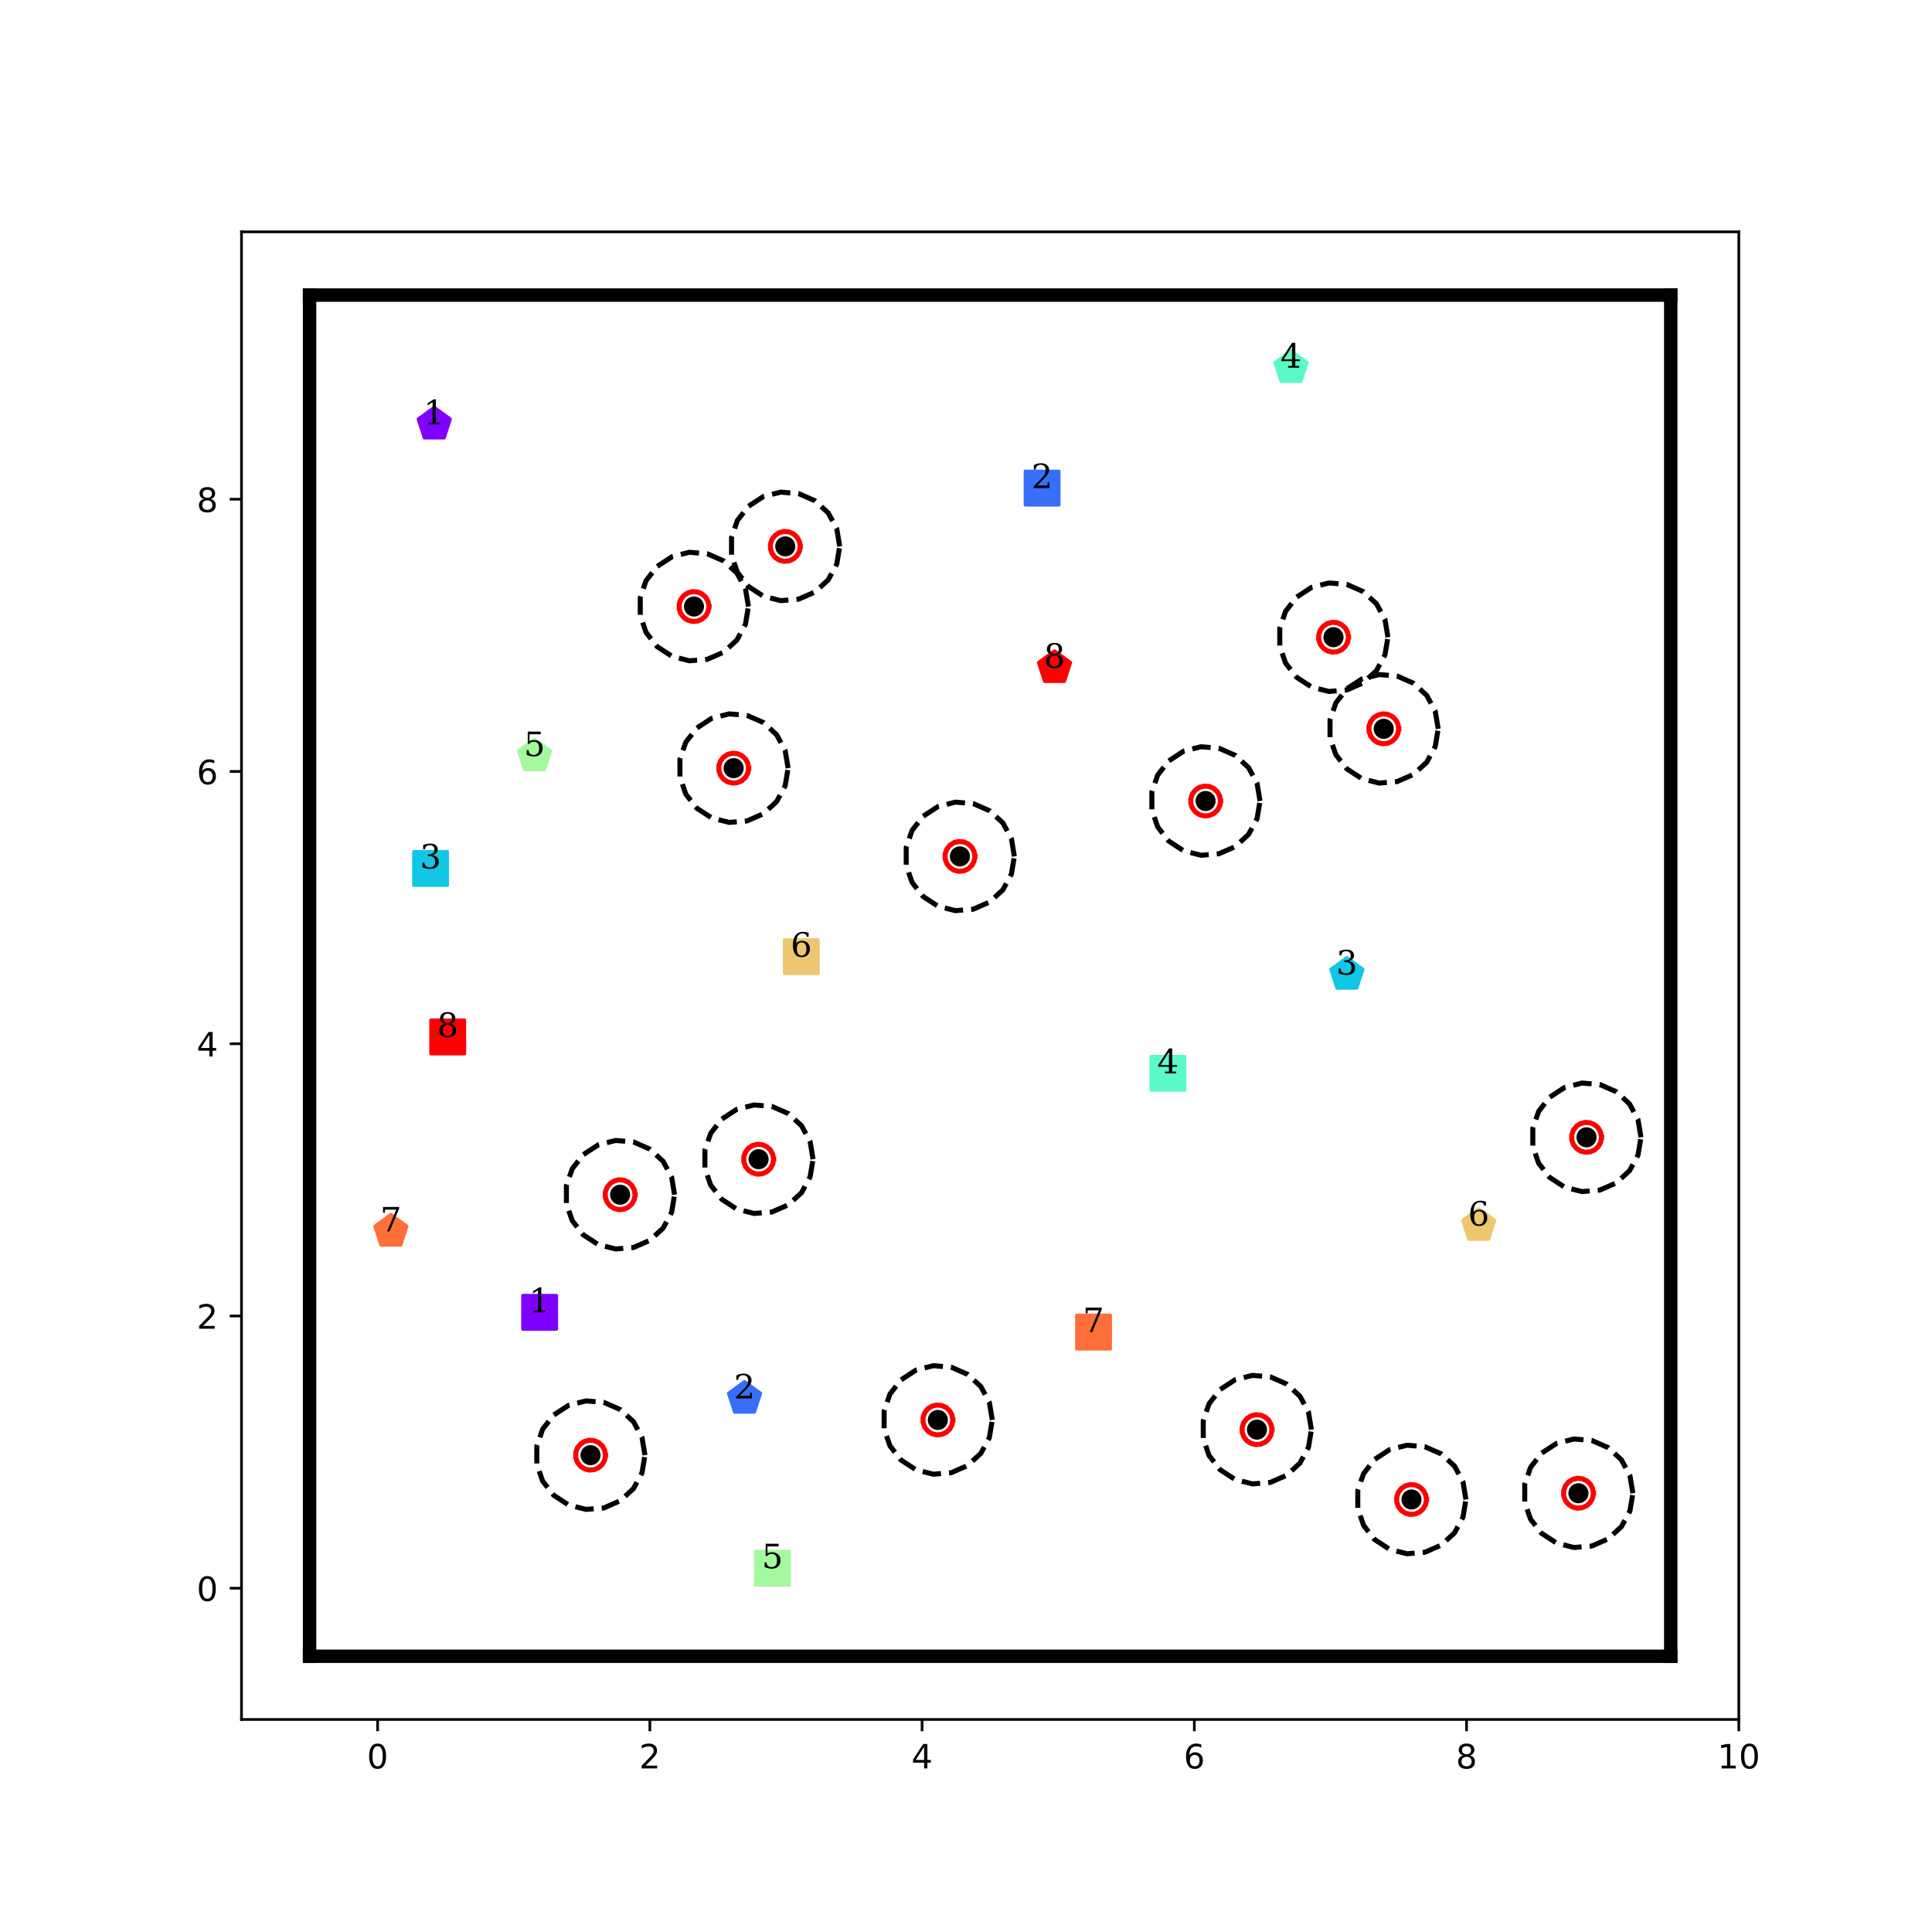 <?xml version="1.0" encoding="utf-8" standalone="no"?>
<!DOCTYPE svg PUBLIC "-//W3C//DTD SVG 1.1//EN"
  "http://www.w3.org/Graphics/SVG/1.1/DTD/svg11.dtd">
<!-- Created with matplotlib (http://matplotlib.org/) -->
<svg height="576pt" version="1.1" viewBox="0 0 576 576" width="576pt" xmlns="http://www.w3.org/2000/svg" xmlns:xlink="http://www.w3.org/1999/xlink">
 <defs>
  <style type="text/css">
*{stroke-linecap:butt;stroke-linejoin:round;}
  </style>
 </defs>
 <g id="figure_1">
  <g id="patch_1">
   <path d="M 0 576 
L 576 576 
L 576 0 
L 0 0 
z
" style="fill:#ffffff;"/>
  </g>
  <g id="axes_1">
   <g id="patch_2">
    <path d="M 72 512.64 
L 518.4 512.64 
L 518.4 69.12 
L 72 69.12 
z
" style="fill:#ffffff;"/>
   </g>
   <g id="matplotlib.axis_1">
    <g id="xtick_1">
     <g id="line2d_1">
      <defs>
       <path d="M 0 0 
L 0 3.5 
" id="ma2cdb11930" style="stroke:#000000;stroke-width:0.8;"/>
      </defs>
      <g>
       <use style="stroke:#000000;stroke-width:0.8;" x="112.582" xlink:href="#ma2cdb11930" y="512.64"/>
      </g>
     </g>
     <g id="text_1">
      <!-- 0 -->
      <defs>
       <path d="M 31.781 66.406 
Q 24.172 66.406 20.328 58.906 
Q 16.5 51.422 16.5 36.375 
Q 16.5 21.391 20.328 13.891 
Q 24.172 6.391 31.781 6.391 
Q 39.453 6.391 43.281 13.891 
Q 47.125 21.391 47.125 36.375 
Q 47.125 51.422 43.281 58.906 
Q 39.453 66.406 31.781 66.406 
z
M 31.781 74.219 
Q 44.047 74.219 50.516 64.516 
Q 56.984 54.828 56.984 36.375 
Q 56.984 17.969 50.516 8.266 
Q 44.047 -1.422 31.781 -1.422 
Q 19.531 -1.422 13.062 8.266 
Q 6.594 17.969 6.594 36.375 
Q 6.594 54.828 13.062 64.516 
Q 19.531 74.219 31.781 74.219 
z
" id="DejaVuSans-30"/>
      </defs>
      <g transform="translate(109.401 527.238)scale(0.1 -0.1)">
       <use xlink:href="#DejaVuSans-30"/>
      </g>
     </g>
    </g>
    <g id="xtick_2">
     <g id="line2d_2">
      <g>
       <use style="stroke:#000000;stroke-width:0.8;" x="193.745" xlink:href="#ma2cdb11930" y="512.64"/>
      </g>
     </g>
     <g id="text_2">
      <!-- 2 -->
      <defs>
       <path d="M 19.188 8.297 
L 53.609 8.297 
L 53.609 0 
L 7.328 0 
L 7.328 8.297 
Q 12.938 14.109 22.625 23.891 
Q 32.328 33.688 34.812 36.531 
Q 39.547 41.844 41.422 45.531 
Q 43.312 49.219 43.312 52.781 
Q 43.312 58.594 39.234 62.25 
Q 35.156 65.922 28.609 65.922 
Q 23.969 65.922 18.812 64.312 
Q 13.672 62.703 7.812 59.422 
L 7.812 69.391 
Q 13.766 71.781 18.938 73 
Q 24.125 74.219 28.422 74.219 
Q 39.75 74.219 46.484 68.547 
Q 53.219 62.891 53.219 53.422 
Q 53.219 48.922 51.531 44.891 
Q 49.859 40.875 45.406 35.406 
Q 44.188 33.984 37.641 27.219 
Q 31.109 20.453 19.188 8.297 
z
" id="DejaVuSans-32"/>
      </defs>
      <g transform="translate(190.564 527.238)scale(0.1 -0.1)">
       <use xlink:href="#DejaVuSans-32"/>
      </g>
     </g>
    </g>
    <g id="xtick_3">
     <g id="line2d_3">
      <g>
       <use style="stroke:#000000;stroke-width:0.8;" x="274.909" xlink:href="#ma2cdb11930" y="512.64"/>
      </g>
     </g>
     <g id="text_3">
      <!-- 4 -->
      <defs>
       <path d="M 37.797 64.312 
L 12.891 25.391 
L 37.797 25.391 
z
M 35.203 72.906 
L 47.609 72.906 
L 47.609 25.391 
L 58.016 25.391 
L 58.016 17.188 
L 47.609 17.188 
L 47.609 0 
L 37.797 0 
L 37.797 17.188 
L 4.891 17.188 
L 4.891 26.703 
z
" id="DejaVuSans-34"/>
      </defs>
      <g transform="translate(271.728 527.238)scale(0.1 -0.1)">
       <use xlink:href="#DejaVuSans-34"/>
      </g>
     </g>
    </g>
    <g id="xtick_4">
     <g id="line2d_4">
      <g>
       <use style="stroke:#000000;stroke-width:0.8;" x="356.073" xlink:href="#ma2cdb11930" y="512.64"/>
      </g>
     </g>
     <g id="text_4">
      <!-- 6 -->
      <defs>
       <path d="M 33.016 40.375 
Q 26.375 40.375 22.484 35.828 
Q 18.609 31.297 18.609 23.391 
Q 18.609 15.531 22.484 10.953 
Q 26.375 6.391 33.016 6.391 
Q 39.656 6.391 43.531 10.953 
Q 47.406 15.531 47.406 23.391 
Q 47.406 31.297 43.531 35.828 
Q 39.656 40.375 33.016 40.375 
z
M 52.594 71.297 
L 52.594 62.312 
Q 48.875 64.062 45.094 64.984 
Q 41.312 65.922 37.594 65.922 
Q 27.828 65.922 22.672 59.328 
Q 17.531 52.734 16.797 39.406 
Q 19.672 43.656 24.016 45.922 
Q 28.375 48.188 33.594 48.188 
Q 44.578 48.188 50.953 41.516 
Q 57.328 34.859 57.328 23.391 
Q 57.328 12.156 50.688 5.359 
Q 44.047 -1.422 33.016 -1.422 
Q 20.359 -1.422 13.672 8.266 
Q 6.984 17.969 6.984 36.375 
Q 6.984 53.656 15.188 63.938 
Q 23.391 74.219 37.203 74.219 
Q 40.922 74.219 44.703 73.484 
Q 48.484 72.75 52.594 71.297 
z
" id="DejaVuSans-36"/>
      </defs>
      <g transform="translate(352.891 527.238)scale(0.1 -0.1)">
       <use xlink:href="#DejaVuSans-36"/>
      </g>
     </g>
    </g>
    <g id="xtick_5">
     <g id="line2d_5">
      <g>
       <use style="stroke:#000000;stroke-width:0.8;" x="437.236" xlink:href="#ma2cdb11930" y="512.64"/>
      </g>
     </g>
     <g id="text_5">
      <!-- 8 -->
      <defs>
       <path d="M 31.781 34.625 
Q 24.75 34.625 20.719 30.859 
Q 16.703 27.094 16.703 20.516 
Q 16.703 13.922 20.719 10.156 
Q 24.75 6.391 31.781 6.391 
Q 38.812 6.391 42.859 10.172 
Q 46.922 13.969 46.922 20.516 
Q 46.922 27.094 42.891 30.859 
Q 38.875 34.625 31.781 34.625 
z
M 21.922 38.812 
Q 15.578 40.375 12.031 44.719 
Q 8.5 49.078 8.5 55.328 
Q 8.5 64.062 14.719 69.141 
Q 20.953 74.219 31.781 74.219 
Q 42.672 74.219 48.875 69.141 
Q 55.078 64.062 55.078 55.328 
Q 55.078 49.078 51.531 44.719 
Q 48 40.375 41.703 38.812 
Q 48.828 37.156 52.797 32.312 
Q 56.781 27.484 56.781 20.516 
Q 56.781 9.906 50.312 4.234 
Q 43.844 -1.422 31.781 -1.422 
Q 19.734 -1.422 13.25 4.234 
Q 6.781 9.906 6.781 20.516 
Q 6.781 27.484 10.781 32.312 
Q 14.797 37.156 21.922 38.812 
z
M 18.312 54.391 
Q 18.312 48.734 21.844 45.562 
Q 25.391 42.391 31.781 42.391 
Q 38.141 42.391 41.719 45.562 
Q 45.312 48.734 45.312 54.391 
Q 45.312 60.062 41.719 63.234 
Q 38.141 66.406 31.781 66.406 
Q 25.391 66.406 21.844 63.234 
Q 18.312 60.062 18.312 54.391 
z
" id="DejaVuSans-38"/>
      </defs>
      <g transform="translate(434.055 527.238)scale(0.1 -0.1)">
       <use xlink:href="#DejaVuSans-38"/>
      </g>
     </g>
    </g>
    <g id="xtick_6">
     <g id="line2d_6">
      <g>
       <use style="stroke:#000000;stroke-width:0.8;" x="518.4" xlink:href="#ma2cdb11930" y="512.64"/>
      </g>
     </g>
     <g id="text_6">
      <!-- 10 -->
      <defs>
       <path d="M 12.406 8.297 
L 28.516 8.297 
L 28.516 63.922 
L 10.984 60.406 
L 10.984 69.391 
L 28.422 72.906 
L 38.281 72.906 
L 38.281 8.297 
L 54.391 8.297 
L 54.391 0 
L 12.406 0 
z
" id="DejaVuSans-31"/>
      </defs>
      <g transform="translate(512.038 527.238)scale(0.1 -0.1)">
       <use xlink:href="#DejaVuSans-31"/>
       <use x="63.623" xlink:href="#DejaVuSans-30"/>
      </g>
     </g>
    </g>
   </g>
   <g id="matplotlib.axis_2">
    <g id="ytick_1">
     <g id="line2d_7">
      <defs>
       <path d="M 0 0 
L -3.5 0 
" id="mf97876f176" style="stroke:#000000;stroke-width:0.8;"/>
      </defs>
      <g>
       <use style="stroke:#000000;stroke-width:0.8;" x="72" xlink:href="#mf97876f176" y="473.498"/>
      </g>
     </g>
     <g id="text_7">
      <!-- 0 -->
      <g transform="translate(58.638 477.297)scale(0.1 -0.1)">
       <use xlink:href="#DejaVuSans-30"/>
      </g>
     </g>
    </g>
    <g id="ytick_2">
     <g id="line2d_8">
      <g>
       <use style="stroke:#000000;stroke-width:0.8;" x="72" xlink:href="#mf97876f176" y="392.335"/>
      </g>
     </g>
     <g id="text_8">
      <!-- 2 -->
      <g transform="translate(58.638 396.134)scale(0.1 -0.1)">
       <use xlink:href="#DejaVuSans-32"/>
      </g>
     </g>
    </g>
    <g id="ytick_3">
     <g id="line2d_9">
      <g>
       <use style="stroke:#000000;stroke-width:0.8;" x="72" xlink:href="#mf97876f176" y="311.171"/>
      </g>
     </g>
     <g id="text_9">
      <!-- 4 -->
      <g transform="translate(58.638 314.97)scale(0.1 -0.1)">
       <use xlink:href="#DejaVuSans-34"/>
      </g>
     </g>
    </g>
    <g id="ytick_4">
     <g id="line2d_10">
      <g>
       <use style="stroke:#000000;stroke-width:0.8;" x="72" xlink:href="#mf97876f176" y="230.007"/>
      </g>
     </g>
     <g id="text_10">
      <!-- 6 -->
      <g transform="translate(58.638 233.806)scale(0.1 -0.1)">
       <use xlink:href="#DejaVuSans-36"/>
      </g>
     </g>
    </g>
    <g id="ytick_5">
     <g id="line2d_11">
      <g>
       <use style="stroke:#000000;stroke-width:0.8;" x="72" xlink:href="#mf97876f176" y="148.844"/>
      </g>
     </g>
     <g id="text_11">
      <!-- 8 -->
      <g transform="translate(58.638 152.643)scale(0.1 -0.1)">
       <use xlink:href="#DejaVuSans-38"/>
      </g>
     </g>
    </g>
   </g>
   <g id="line2d_12">
    <path clip-path="url(#p426ad9105f)" d="M 160.884 391.244 
" style="fill:none;stroke:#1f77b4;stroke-linecap:square;stroke-width:1.5;"/>
    <defs>
     <path d="M -5 5 
L 5 5 
L 5 -5 
L -5 -5 
z
" id="me0da947061" style="stroke:#8000ff;stroke-linejoin:miter;"/>
    </defs>
    <g clip-path="url(#p426ad9105f)">
     <use style="fill:#8000ff;stroke:#8000ff;stroke-linejoin:miter;" x="160.884" xlink:href="#me0da947061" y="391.244"/>
    </g>
   </g>
   <g id="line2d_13">
    <path clip-path="url(#p426ad9105f)" d="M 129.462 126.483 
" style="fill:none;stroke:#ff7f0e;stroke-linecap:square;stroke-width:1.5;"/>
    <defs>
     <path d="M 0 -5 
L -4.755 -1.545 
L -2.939 4.045 
L 2.939 4.045 
L 4.755 -1.545 
z
" id="m92523b066f" style="stroke:#8000ff;stroke-linejoin:miter;"/>
    </defs>
    <g clip-path="url(#p426ad9105f)">
     <use style="fill:#8000ff;stroke:#8000ff;stroke-linejoin:miter;" x="129.462" xlink:href="#m92523b066f" y="126.483"/>
    </g>
   </g>
   <g id="line2d_14">
    <path clip-path="url(#p426ad9105f)" d="M 310.685 145.515 
" style="fill:none;stroke:#2ca02c;stroke-linecap:square;stroke-width:1.5;"/>
    <defs>
     <path d="M -5 5 
L 5 5 
L 5 -5 
L -5 -5 
z
" id="m252a6a8041" style="stroke:#376ff9;stroke-linejoin:miter;"/>
    </defs>
    <g clip-path="url(#p426ad9105f)">
     <use style="fill:#376ff9;stroke:#376ff9;stroke-linejoin:miter;" x="310.685" xlink:href="#m252a6a8041" y="145.515"/>
    </g>
   </g>
   <g id="line2d_15">
    <path clip-path="url(#p426ad9105f)" d="M 221.973 416.934 
" style="fill:none;stroke:#d62728;stroke-linecap:square;stroke-width:1.5;"/>
    <defs>
     <path d="M 0 -5 
L -4.755 -1.545 
L -2.939 4.045 
L 2.939 4.045 
L 4.755 -1.545 
z
" id="mc20b5feb7f" style="stroke:#376ff9;stroke-linejoin:miter;"/>
    </defs>
    <g clip-path="url(#p426ad9105f)">
     <use style="fill:#376ff9;stroke:#376ff9;stroke-linejoin:miter;" x="221.973" xlink:href="#mc20b5feb7f" y="416.934"/>
    </g>
   </g>
   <g id="line2d_16">
    <path clip-path="url(#p426ad9105f)" d="M 128.367 258.924 
" style="fill:none;stroke:#9467bd;stroke-linecap:square;stroke-width:1.5;"/>
    <defs>
     <path d="M -5 5 
L 5 5 
L 5 -5 
L -5 -5 
z
" id="m4d0d8c1633" style="stroke:#12c7e6;stroke-linejoin:miter;"/>
    </defs>
    <g clip-path="url(#p426ad9105f)">
     <use style="fill:#12c7e6;stroke:#12c7e6;stroke-linejoin:miter;" x="128.367" xlink:href="#m4d0d8c1633" y="258.924"/>
    </g>
   </g>
   <g id="line2d_17">
    <path clip-path="url(#p426ad9105f)" d="M 401.544 290.537 
" style="fill:none;stroke:#8c564b;stroke-linecap:square;stroke-width:1.5;"/>
    <defs>
     <path d="M 0 -5 
L -4.755 -1.545 
L -2.939 4.045 
L 2.939 4.045 
L 4.755 -1.545 
z
" id="m48a3221cd9" style="stroke:#12c7e6;stroke-linejoin:miter;"/>
    </defs>
    <g clip-path="url(#p426ad9105f)">
     <use style="fill:#12c7e6;stroke:#12c7e6;stroke-linejoin:miter;" x="401.544" xlink:href="#m48a3221cd9" y="290.537"/>
    </g>
   </g>
   <g id="line2d_18">
    <path clip-path="url(#p426ad9105f)" d="M 348.194 319.999 
" style="fill:none;stroke:#e377c2;stroke-linecap:square;stroke-width:1.5;"/>
    <defs>
     <path d="M -5 5 
L 5 5 
L 5 -5 
L -5 -5 
z
" id="med05f17daa" style="stroke:#5bf9c7;stroke-linejoin:miter;"/>
    </defs>
    <g clip-path="url(#p426ad9105f)">
     <use style="fill:#5bf9c7;stroke:#5bf9c7;stroke-linejoin:miter;" x="348.194" xlink:href="#med05f17daa" y="319.999"/>
    </g>
   </g>
   <g id="line2d_19">
    <path clip-path="url(#p426ad9105f)" d="M 384.888 109.621 
" style="fill:none;stroke:#7f7f7f;stroke-linecap:square;stroke-width:1.5;"/>
    <defs>
     <path d="M 0 -5 
L -4.755 -1.545 
L -2.939 4.045 
L 2.939 4.045 
L 4.755 -1.545 
z
" id="m90ea7dbd6f" style="stroke:#5bf9c7;stroke-linejoin:miter;"/>
    </defs>
    <g clip-path="url(#p426ad9105f)">
     <use style="fill:#5bf9c7;stroke:#5bf9c7;stroke-linejoin:miter;" x="384.888" xlink:href="#m90ea7dbd6f" y="109.621"/>
    </g>
   </g>
   <g id="line2d_20">
    <path clip-path="url(#p426ad9105f)" d="M 230.285 467.54 
" style="fill:none;stroke:#bcbd22;stroke-linecap:square;stroke-width:1.5;"/>
    <defs>
     <path d="M -5 5 
L 5 5 
L 5 -5 
L -5 -5 
z
" id="m03721e6812" style="stroke:#a4f99f;stroke-linejoin:miter;"/>
    </defs>
    <g clip-path="url(#p426ad9105f)">
     <use style="fill:#a4f99f;stroke:#a4f99f;stroke-linejoin:miter;" x="230.285" xlink:href="#m03721e6812" y="467.54"/>
    </g>
   </g>
   <g id="line2d_21">
    <path clip-path="url(#p426ad9105f)" d="M 159.353 225.396 
" style="fill:none;stroke:#17becf;stroke-linecap:square;stroke-width:1.5;"/>
    <defs>
     <path d="M 0 -5 
L -4.755 -1.545 
L -2.939 4.045 
L 2.939 4.045 
L 4.755 -1.545 
z
" id="md11e23213d" style="stroke:#a4f99f;stroke-linejoin:miter;"/>
    </defs>
    <g clip-path="url(#p426ad9105f)">
     <use style="fill:#a4f99f;stroke:#a4f99f;stroke-linejoin:miter;" x="159.353" xlink:href="#md11e23213d" y="225.396"/>
    </g>
   </g>
   <g id="line2d_22">
    <path clip-path="url(#p426ad9105f)" d="M 238.905 285.233 
" style="fill:none;stroke:#1f77b4;stroke-linecap:square;stroke-width:1.5;"/>
    <defs>
     <path d="M -5 5 
L 5 5 
L 5 -5 
L -5 -5 
z
" id="m9177e52cea" style="stroke:#edc76f;stroke-linejoin:miter;"/>
    </defs>
    <g clip-path="url(#p426ad9105f)">
     <use style="fill:#edc76f;stroke:#edc76f;stroke-linejoin:miter;" x="238.905" xlink:href="#m9177e52cea" y="285.233"/>
    </g>
   </g>
   <g id="line2d_23">
    <path clip-path="url(#p426ad9105f)" d="M 440.852 365.39 
" style="fill:none;stroke:#ff7f0e;stroke-linecap:square;stroke-width:1.5;"/>
    <defs>
     <path d="M 0 -5 
L -4.755 -1.545 
L -2.939 4.045 
L 2.939 4.045 
L 4.755 -1.545 
z
" id="mbcb3f91bd7" style="stroke:#edc76f;stroke-linejoin:miter;"/>
    </defs>
    <g clip-path="url(#p426ad9105f)">
     <use style="fill:#edc76f;stroke:#edc76f;stroke-linejoin:miter;" x="440.852" xlink:href="#mbcb3f91bd7" y="365.39"/>
    </g>
   </g>
   <g id="line2d_24">
    <path clip-path="url(#p426ad9105f)" d="M 326.024 397.142 
" style="fill:none;stroke:#2ca02c;stroke-linecap:square;stroke-width:1.5;"/>
    <defs>
     <path d="M -5 5 
L 5 5 
L 5 -5 
L -5 -5 
z
" id="m9071986788" style="stroke:#ff6f39;stroke-linejoin:miter;"/>
    </defs>
    <g clip-path="url(#p426ad9105f)">
     <use style="fill:#ff6f39;stroke:#ff6f39;stroke-linejoin:miter;" x="326.024" xlink:href="#m9071986788" y="397.142"/>
    </g>
   </g>
   <g id="line2d_25">
    <path clip-path="url(#p426ad9105f)" d="M 116.534 367.129 
" style="fill:none;stroke:#d62728;stroke-linecap:square;stroke-width:1.5;"/>
    <defs>
     <path d="M 0 -5 
L -4.755 -1.545 
L -2.939 4.045 
L 2.939 4.045 
L 4.755 -1.545 
z
" id="mec82355ccb" style="stroke:#ff6f39;stroke-linejoin:miter;"/>
    </defs>
    <g clip-path="url(#p426ad9105f)">
     <use style="fill:#ff6f39;stroke:#ff6f39;stroke-linejoin:miter;" x="116.534" xlink:href="#mec82355ccb" y="367.129"/>
    </g>
   </g>
   <g id="line2d_26">
    <path clip-path="url(#p426ad9105f)" d="M 133.477 309.144 
" style="fill:none;stroke:#9467bd;stroke-linecap:square;stroke-width:1.5;"/>
    <defs>
     <path d="M -5 5 
L 5 5 
L 5 -5 
L -5 -5 
z
" id="m551e4f7c9b" style="stroke:#ff0000;stroke-linejoin:miter;"/>
    </defs>
    <g clip-path="url(#p426ad9105f)">
     <use style="fill:#ff0000;stroke:#ff0000;stroke-linejoin:miter;" x="133.477" xlink:href="#m551e4f7c9b" y="309.144"/>
    </g>
   </g>
   <g id="line2d_27">
    <path clip-path="url(#p426ad9105f)" d="M 314.383 199.08 
" style="fill:none;stroke:#8c564b;stroke-linecap:square;stroke-width:1.5;"/>
    <defs>
     <path d="M 0 -5 
L -4.755 -1.545 
L -2.939 4.045 
L 2.939 4.045 
L 4.755 -1.545 
z
" id="m1f5c186559" style="stroke:#ff0000;stroke-linejoin:miter;"/>
    </defs>
    <g clip-path="url(#p426ad9105f)">
     <use style="fill:#ff0000;stroke:#ff0000;stroke-linejoin:miter;" x="314.383" xlink:href="#m1f5c186559" y="199.08"/>
    </g>
   </g>
   <g id="line2d_28">
    <defs>
     <path d="M 0 2.5 
C 0.663 2.5 1.299 2.237 1.768 1.768 
C 2.237 1.299 2.5 0.663 2.5 0 
C 2.5 -0.663 2.237 -1.299 1.768 -1.768 
C 1.299 -2.237 0.663 -2.5 0 -2.5 
C -0.663 -2.5 -1.299 -2.237 -1.768 -1.768 
C -2.237 -1.299 -2.5 -0.663 -2.5 0 
C -2.5 0.663 -2.237 1.299 -1.768 1.768 
C -1.299 2.237 -0.663 2.5 0 2.5 
z
" id="md7fc0fa7f1" style="stroke:#000000;"/>
    </defs>
    <g clip-path="url(#p426ad9105f)">
     <use style="stroke:#000000;" x="218.73" xlink:href="#md7fc0fa7f1" y="229.014"/>
     <use style="stroke:#000000;" x="206.898" xlink:href="#md7fc0fa7f1" y="180.829"/>
     <use style="stroke:#000000;" x="359.424" xlink:href="#md7fc0fa7f1" y="238.808"/>
     <use style="stroke:#000000;" x="286.186" xlink:href="#md7fc0fa7f1" y="255.322"/>
     <use style="stroke:#000000;" x="176.054" xlink:href="#md7fc0fa7f1" y="433.833"/>
     <use style="stroke:#000000;" x="234.115" xlink:href="#md7fc0fa7f1" y="162.897"/>
     <use style="stroke:#000000;" x="397.56" xlink:href="#md7fc0fa7f1" y="189.976"/>
     <use style="stroke:#000000;" x="374.747" xlink:href="#md7fc0fa7f1" y="426.228"/>
     <use style="stroke:#000000;" x="412.543" xlink:href="#md7fc0fa7f1" y="217.288"/>
     <use style="stroke:#000000;" x="420.817" xlink:href="#md7fc0fa7f1" y="447.054"/>
     <use style="stroke:#000000;" x="279.606" xlink:href="#md7fc0fa7f1" y="423.34"/>
     <use style="stroke:#000000;" x="470.589" xlink:href="#md7fc0fa7f1" y="445.19"/>
     <use style="stroke:#000000;" x="472.999" xlink:href="#md7fc0fa7f1" y="339.076"/>
     <use style="stroke:#000000;" x="184.877" xlink:href="#md7fc0fa7f1" y="356.188"/>
     <use style="stroke:#000000;" x="226.164" xlink:href="#md7fc0fa7f1" y="345.603"/>
    </g>
   </g>
   <g id="line2d_29">
    <path clip-path="url(#p426ad9105f)" d="M 234.963 229.014 
L 234.084 223.743 
L 231.54 219.044 
L 227.609 215.425 
L 222.715 213.278 
L 217.39 212.837 
L 212.21 214.149 
L 207.736 217.071 
L 204.454 221.288 
L 202.719 226.342 
L 202.719 231.686 
L 204.454 236.74 
L 207.736 240.957 
L 212.21 243.88 
L 217.39 245.192 
L 222.715 244.75 
L 227.609 242.604 
L 231.54 238.985 
L 234.084 234.285 
L 234.963 229.014 
" style="fill:none;stroke:#000000;stroke-dasharray:5.55,2.4;stroke-dashoffset:0;stroke-width:1.5;"/>
   </g>
   <g id="line2d_30">
    <path clip-path="url(#p426ad9105f)" d="M 223.194 229.014 
L 222.953 227.565 
L 222.253 226.272 
L 221.172 225.277 
L 219.826 224.687 
L 218.362 224.565 
L 216.937 224.926 
L 215.707 225.73 
L 214.804 226.89 
L 214.327 228.279 
L 214.327 229.749 
L 214.804 231.139 
L 215.707 232.298 
L 216.937 233.102 
L 218.362 233.463 
L 219.826 233.342 
L 221.172 232.751 
L 222.253 231.756 
L 222.953 230.464 
L 223.194 229.014 
" style="fill:none;stroke:#ff0000;stroke-linecap:square;stroke-width:1.5;"/>
   </g>
   <g id="line2d_31">
    <path clip-path="url(#p426ad9105f)" d="M 223.13 180.829 
L 222.251 175.558 
L 219.707 170.859 
L 215.776 167.24 
L 210.882 165.093 
L 205.557 164.652 
L 200.377 165.964 
L 195.903 168.886 
L 192.621 173.103 
L 190.886 178.157 
L 190.886 183.501 
L 192.621 188.555 
L 195.903 192.772 
L 200.377 195.695 
L 205.557 197.006 
L 210.882 196.565 
L 215.776 194.419 
L 219.707 190.8 
L 222.251 186.1 
L 223.13 180.829 
" style="fill:none;stroke:#000000;stroke-dasharray:5.55,2.4;stroke-dashoffset:0;stroke-width:1.5;"/>
   </g>
   <g id="line2d_32">
    <path clip-path="url(#p426ad9105f)" d="M 211.362 180.829 
L 211.12 179.38 
L 210.42 178.087 
L 209.339 177.092 
L 207.993 176.502 
L 206.529 176.38 
L 205.104 176.741 
L 203.874 177.545 
L 202.972 178.705 
L 202.494 180.094 
L 202.494 181.564 
L 202.972 182.954 
L 203.874 184.113 
L 205.104 184.917 
L 206.529 185.278 
L 207.993 185.157 
L 209.339 184.566 
L 210.42 183.571 
L 211.12 182.279 
L 211.362 180.829 
" style="fill:none;stroke:#ff0000;stroke-linecap:square;stroke-width:1.5;"/>
   </g>
   <g id="line2d_33">
    <path clip-path="url(#p426ad9105f)" d="M 375.656 238.808 
L 374.777 233.537 
L 372.234 228.838 
L 368.302 225.218 
L 363.409 223.072 
L 358.083 222.631 
L 352.903 223.942 
L 348.43 226.865 
L 345.147 231.082 
L 343.412 236.136 
L 343.412 241.48 
L 345.147 246.534 
L 348.43 250.751 
L 352.903 253.673 
L 358.083 254.985 
L 363.409 254.544 
L 368.302 252.397 
L 372.234 248.778 
L 374.777 244.079 
L 375.656 238.808 
" style="fill:none;stroke:#000000;stroke-dasharray:5.55,2.4;stroke-dashoffset:0;stroke-width:1.5;"/>
   </g>
   <g id="line2d_34">
    <path clip-path="url(#p426ad9105f)" d="M 363.888 238.808 
L 363.646 237.358 
L 362.946 236.066 
L 361.865 235.071 
L 360.52 234.481 
L 359.055 234.359 
L 357.631 234.72 
L 356.4 235.524 
L 355.498 236.683 
L 355.021 238.073 
L 355.021 239.543 
L 355.498 240.933 
L 356.4 242.092 
L 357.631 242.896 
L 359.055 243.257 
L 360.52 243.135 
L 361.865 242.545 
L 362.946 241.55 
L 363.646 240.257 
L 363.888 238.808 
" style="fill:none;stroke:#ff0000;stroke-linecap:square;stroke-width:1.5;"/>
   </g>
   <g id="line2d_35">
    <path clip-path="url(#p426ad9105f)" d="M 302.418 255.322 
L 301.539 250.051 
L 298.996 245.351 
L 295.064 241.732 
L 290.171 239.586 
L 284.845 239.145 
L 279.665 240.456 
L 275.192 243.379 
L 271.909 247.596 
L 270.174 252.65 
L 270.174 257.994 
L 271.909 263.048 
L 275.192 267.265 
L 279.665 270.187 
L 284.845 271.499 
L 290.171 271.058 
L 295.064 268.911 
L 298.996 265.292 
L 301.539 260.593 
L 302.418 255.322 
" style="fill:none;stroke:#000000;stroke-dasharray:5.55,2.4;stroke-dashoffset:0;stroke-width:1.5;"/>
   </g>
   <g id="line2d_36">
    <path clip-path="url(#p426ad9105f)" d="M 290.65 255.322 
L 290.408 253.872 
L 289.708 252.58 
L 288.627 251.585 
L 287.282 250.994 
L 285.817 250.873 
L 284.393 251.234 
L 283.162 252.038 
L 282.26 253.197 
L 281.783 254.587 
L 281.783 256.057 
L 282.26 257.446 
L 283.162 258.606 
L 284.393 259.41 
L 285.817 259.771 
L 287.282 259.649 
L 288.627 259.059 
L 289.708 258.064 
L 290.408 256.771 
L 290.65 255.322 
" style="fill:none;stroke:#ff0000;stroke-linecap:square;stroke-width:1.5;"/>
   </g>
   <g id="line2d_37">
    <path clip-path="url(#p426ad9105f)" d="M 192.287 433.833 
L 191.407 428.562 
L 188.864 423.862 
L 184.933 420.243 
L 180.039 418.096 
L 174.714 417.655 
L 169.534 418.967 
L 165.06 421.89 
L 161.778 426.107 
L 160.043 431.161 
L 160.043 436.504 
L 161.778 441.558 
L 165.06 445.775 
L 169.534 448.698 
L 174.714 450.01 
L 180.039 449.569 
L 184.933 447.422 
L 188.864 443.803 
L 191.407 439.103 
L 192.287 433.833 
" style="fill:none;stroke:#000000;stroke-dasharray:5.55,2.4;stroke-dashoffset:0;stroke-width:1.5;"/>
   </g>
   <g id="line2d_38">
    <path clip-path="url(#p426ad9105f)" d="M 180.518 433.833 
L 180.276 432.383 
L 179.577 431.091 
L 178.496 430.095 
L 177.15 429.505 
L 175.686 429.384 
L 174.261 429.744 
L 173.031 430.548 
L 172.128 431.708 
L 171.651 433.098 
L 171.651 434.567 
L 172.128 435.957 
L 173.031 437.117 
L 174.261 437.921 
L 175.686 438.281 
L 177.15 438.16 
L 178.496 437.57 
L 179.577 436.574 
L 180.276 435.282 
L 180.518 433.833 
" style="fill:none;stroke:#ff0000;stroke-linecap:square;stroke-width:1.5;"/>
   </g>
   <g id="line2d_39">
    <path clip-path="url(#p426ad9105f)" d="M 250.347 162.897 
L 249.468 157.626 
L 246.924 152.926 
L 242.993 149.307 
L 238.099 147.161 
L 232.774 146.72 
L 227.594 148.031 
L 223.12 150.954 
L 219.838 155.171 
L 218.103 160.225 
L 218.103 165.569 
L 219.838 170.623 
L 223.12 174.84 
L 227.594 177.762 
L 232.774 179.074 
L 238.099 178.633 
L 242.993 176.486 
L 246.924 172.867 
L 249.468 168.168 
L 250.347 162.897 
" style="fill:none;stroke:#000000;stroke-dasharray:5.55,2.4;stroke-dashoffset:0;stroke-width:1.5;"/>
   </g>
   <g id="line2d_40">
    <path clip-path="url(#p426ad9105f)" d="M 238.579 162.897 
L 238.337 161.447 
L 237.637 160.155 
L 236.556 159.16 
L 235.21 158.569 
L 233.746 158.448 
L 232.321 158.809 
L 231.091 159.613 
L 230.189 160.772 
L 229.711 162.162 
L 229.711 163.632 
L 230.189 165.021 
L 231.091 166.181 
L 232.321 166.985 
L 233.746 167.346 
L 235.21 167.224 
L 236.556 166.634 
L 237.637 165.639 
L 238.337 164.346 
L 238.579 162.897 
" style="fill:none;stroke:#ff0000;stroke-linecap:square;stroke-width:1.5;"/>
   </g>
   <g id="line2d_41">
    <path clip-path="url(#p426ad9105f)" d="M 413.793 189.976 
L 412.913 184.705 
L 410.37 180.006 
L 406.438 176.386 
L 401.545 174.24 
L 396.219 173.799 
L 391.039 175.11 
L 386.566 178.033 
L 383.284 182.25 
L 381.549 187.304 
L 381.549 192.648 
L 383.284 197.702 
L 386.566 201.919 
L 391.039 204.841 
L 396.219 206.153 
L 401.545 205.712 
L 406.438 203.565 
L 410.37 199.946 
L 412.913 195.247 
L 413.793 189.976 
" style="fill:none;stroke:#000000;stroke-dasharray:5.55,2.4;stroke-dashoffset:0;stroke-width:1.5;"/>
   </g>
   <g id="line2d_42">
    <path clip-path="url(#p426ad9105f)" d="M 402.024 189.976 
L 401.782 188.526 
L 401.083 187.234 
L 400.001 186.239 
L 398.656 185.649 
L 397.191 185.527 
L 395.767 185.888 
L 394.537 186.692 
L 393.634 187.851 
L 393.157 189.241 
L 393.157 190.711 
L 393.634 192.101 
L 394.537 193.26 
L 395.767 194.064 
L 397.191 194.425 
L 398.656 194.303 
L 400.001 193.713 
L 401.083 192.718 
L 401.782 191.425 
L 402.024 189.976 
" style="fill:none;stroke:#ff0000;stroke-linecap:square;stroke-width:1.5;"/>
   </g>
   <g id="line2d_43">
    <path clip-path="url(#p426ad9105f)" d="M 390.98 426.228 
L 390.1 420.957 
L 387.557 416.258 
L 383.626 412.638 
L 378.732 410.492 
L 373.407 410.051 
L 368.227 411.362 
L 363.753 414.285 
L 360.471 418.502 
L 358.736 423.556 
L 358.736 428.9 
L 360.471 433.954 
L 363.753 438.171 
L 368.227 441.093 
L 373.407 442.405 
L 378.732 441.964 
L 383.626 439.817 
L 387.557 436.198 
L 390.1 431.499 
L 390.98 426.228 
" style="fill:none;stroke:#000000;stroke-dasharray:5.55,2.4;stroke-dashoffset:0;stroke-width:1.5;"/>
   </g>
   <g id="line2d_44">
    <path clip-path="url(#p426ad9105f)" d="M 379.211 426.228 
L 378.969 424.778 
L 378.27 423.486 
L 377.189 422.491 
L 375.843 421.9 
L 374.378 421.779 
L 372.954 422.14 
L 371.724 422.944 
L 370.821 424.103 
L 370.344 425.493 
L 370.344 426.963 
L 370.821 428.353 
L 371.724 429.512 
L 372.954 430.316 
L 374.378 430.677 
L 375.843 430.555 
L 377.189 429.965 
L 378.27 428.97 
L 378.969 427.677 
L 379.211 426.228 
" style="fill:none;stroke:#ff0000;stroke-linecap:square;stroke-width:1.5;"/>
   </g>
   <g id="line2d_45">
    <path clip-path="url(#p426ad9105f)" d="M 428.776 217.288 
L 427.896 212.017 
L 425.353 207.318 
L 421.421 203.699 
L 416.528 201.552 
L 411.202 201.111 
L 406.022 202.423 
L 401.549 205.345 
L 398.267 209.562 
L 396.532 214.616 
L 396.532 219.96 
L 398.267 225.014 
L 401.549 229.231 
L 406.022 232.154 
L 411.202 233.465 
L 416.528 233.024 
L 421.421 230.878 
L 425.353 227.259 
L 427.896 222.559 
L 428.776 217.288 
" style="fill:none;stroke:#000000;stroke-dasharray:5.55,2.4;stroke-dashoffset:0;stroke-width:1.5;"/>
   </g>
   <g id="line2d_46">
    <path clip-path="url(#p426ad9105f)" d="M 417.007 217.288 
L 416.765 215.839 
L 416.066 214.546 
L 414.985 213.551 
L 413.639 212.961 
L 412.174 212.839 
L 410.75 213.2 
L 409.52 214.004 
L 408.617 215.164 
L 408.14 216.553 
L 408.14 218.023 
L 408.617 219.413 
L 409.52 220.572 
L 410.75 221.376 
L 412.174 221.737 
L 413.639 221.616 
L 414.985 221.025 
L 416.066 220.03 
L 416.765 218.738 
L 417.007 217.288 
" style="fill:none;stroke:#ff0000;stroke-linecap:square;stroke-width:1.5;"/>
   </g>
   <g id="line2d_47">
    <path clip-path="url(#p426ad9105f)" d="M 437.049 447.054 
L 436.17 441.783 
L 433.627 437.084 
L 429.695 433.464 
L 424.802 431.318 
L 419.476 430.877 
L 414.296 432.188 
L 409.823 435.111 
L 406.54 439.328 
L 404.805 444.382 
L 404.805 449.726 
L 406.54 454.78 
L 409.823 458.997 
L 414.296 461.919 
L 419.476 463.231 
L 424.802 462.79 
L 429.695 460.643 
L 433.627 457.024 
L 436.17 452.325 
L 437.049 447.054 
" style="fill:none;stroke:#000000;stroke-dasharray:5.55,2.4;stroke-dashoffset:0;stroke-width:1.5;"/>
   </g>
   <g id="line2d_48">
    <path clip-path="url(#p426ad9105f)" d="M 425.281 447.054 
L 425.039 445.604 
L 424.339 444.312 
L 423.258 443.317 
L 421.913 442.727 
L 420.448 442.605 
L 419.023 442.966 
L 417.793 443.77 
L 416.891 444.929 
L 416.414 446.319 
L 416.414 447.789 
L 416.891 449.179 
L 417.793 450.338 
L 419.023 451.142 
L 420.448 451.503 
L 421.913 451.381 
L 423.258 450.791 
L 424.339 449.796 
L 425.039 448.503 
L 425.281 447.054 
" style="fill:none;stroke:#ff0000;stroke-linecap:square;stroke-width:1.5;"/>
   </g>
   <g id="line2d_49">
    <path clip-path="url(#p426ad9105f)" d="M 295.839 423.34 
L 294.96 418.07 
L 292.416 413.37 
L 288.485 409.751 
L 283.591 407.604 
L 278.266 407.163 
L 273.086 408.475 
L 268.612 411.398 
L 265.33 415.614 
L 263.595 420.669 
L 263.595 426.012 
L 265.33 431.066 
L 268.612 435.283 
L 273.086 438.206 
L 278.266 439.518 
L 283.591 439.076 
L 288.485 436.93 
L 292.416 433.311 
L 294.96 428.611 
L 295.839 423.34 
" style="fill:none;stroke:#000000;stroke-dasharray:5.55,2.4;stroke-dashoffset:0;stroke-width:1.5;"/>
   </g>
   <g id="line2d_50">
    <path clip-path="url(#p426ad9105f)" d="M 284.07 423.34 
L 283.828 421.891 
L 283.129 420.599 
L 282.048 419.603 
L 280.702 419.013 
L 279.238 418.892 
L 277.813 419.252 
L 276.583 420.056 
L 275.68 421.216 
L 275.203 422.606 
L 275.203 424.075 
L 275.68 425.465 
L 276.583 426.625 
L 277.813 427.428 
L 279.238 427.789 
L 280.702 427.668 
L 282.048 427.078 
L 283.129 426.082 
L 283.828 424.79 
L 284.07 423.34 
" style="fill:none;stroke:#ff0000;stroke-linecap:square;stroke-width:1.5;"/>
   </g>
   <g id="line2d_51">
    <path clip-path="url(#p426ad9105f)" d="M 486.822 445.19 
L 485.943 439.919 
L 483.399 435.219 
L 479.468 431.6 
L 474.574 429.454 
L 469.249 429.012 
L 464.069 430.324 
L 459.595 433.247 
L 456.313 437.464 
L 454.578 442.518 
L 454.578 447.862 
L 456.313 452.916 
L 459.595 457.133 
L 464.069 460.055 
L 469.249 461.367 
L 474.574 460.926 
L 479.468 458.779 
L 483.399 455.16 
L 485.943 450.46 
L 486.822 445.19 
" style="fill:none;stroke:#000000;stroke-dasharray:5.55,2.4;stroke-dashoffset:0;stroke-width:1.5;"/>
   </g>
   <g id="line2d_52">
    <path clip-path="url(#p426ad9105f)" d="M 475.053 445.19 
L 474.812 443.74 
L 474.112 442.448 
L 473.031 441.453 
L 471.685 440.862 
L 470.221 440.741 
L 468.796 441.102 
L 467.566 441.905 
L 466.663 443.065 
L 466.186 444.455 
L 466.186 445.924 
L 466.663 447.314 
L 467.566 448.474 
L 468.796 449.278 
L 470.221 449.638 
L 471.685 449.517 
L 473.031 448.927 
L 474.112 447.932 
L 474.812 446.639 
L 475.053 445.19 
" style="fill:none;stroke:#ff0000;stroke-linecap:square;stroke-width:1.5;"/>
   </g>
   <g id="line2d_53">
    <path clip-path="url(#p426ad9105f)" d="M 489.232 339.076 
L 488.353 333.806 
L 485.809 329.106 
L 481.878 325.487 
L 476.984 323.34 
L 471.659 322.899 
L 466.479 324.211 
L 462.005 327.133 
L 458.723 331.35 
L 456.988 336.404 
L 456.988 341.748 
L 458.723 346.802 
L 462.005 351.019 
L 466.479 353.942 
L 471.659 355.254 
L 476.984 354.812 
L 481.878 352.666 
L 485.809 349.047 
L 488.353 344.347 
L 489.232 339.076 
" style="fill:none;stroke:#000000;stroke-dasharray:5.55,2.4;stroke-dashoffset:0;stroke-width:1.5;"/>
   </g>
   <g id="line2d_54">
    <path clip-path="url(#p426ad9105f)" d="M 477.463 339.076 
L 477.221 337.627 
L 476.522 336.334 
L 475.441 335.339 
L 474.095 334.749 
L 472.631 334.628 
L 471.206 334.988 
L 469.976 335.792 
L 469.073 336.952 
L 468.596 338.342 
L 468.596 339.811 
L 469.073 341.201 
L 469.976 342.361 
L 471.206 343.164 
L 472.631 343.525 
L 474.095 343.404 
L 475.441 342.813 
L 476.522 341.818 
L 477.221 340.526 
L 477.463 339.076 
" style="fill:none;stroke:#ff0000;stroke-linecap:square;stroke-width:1.5;"/>
   </g>
   <g id="line2d_55">
    <path clip-path="url(#p426ad9105f)" d="M 201.11 356.188 
L 200.23 350.918 
L 197.687 346.218 
L 193.756 342.599 
L 188.862 340.452 
L 183.537 340.011 
L 178.357 341.323 
L 173.883 344.246 
L 170.601 348.463 
L 168.866 353.517 
L 168.866 358.86 
L 170.601 363.914 
L 173.883 368.131 
L 178.357 371.054 
L 183.537 372.366 
L 188.862 371.925 
L 193.756 369.778 
L 197.687 366.159 
L 200.23 361.459 
L 201.11 356.188 
" style="fill:none;stroke:#000000;stroke-dasharray:5.55,2.4;stroke-dashoffset:0;stroke-width:1.5;"/>
   </g>
   <g id="line2d_56">
    <path clip-path="url(#p426ad9105f)" d="M 189.341 356.188 
L 189.099 354.739 
L 188.4 353.447 
L 187.319 352.451 
L 185.973 351.861 
L 184.509 351.74 
L 183.084 352.1 
L 181.854 352.904 
L 180.951 354.064 
L 180.474 355.454 
L 180.474 356.923 
L 180.951 358.313 
L 181.854 359.473 
L 183.084 360.277 
L 184.509 360.637 
L 185.973 360.516 
L 187.319 359.926 
L 188.4 358.93 
L 189.099 357.638 
L 189.341 356.188 
" style="fill:none;stroke:#ff0000;stroke-linecap:square;stroke-width:1.5;"/>
   </g>
   <g id="line2d_57">
    <path clip-path="url(#p426ad9105f)" d="M 242.397 345.603 
L 241.518 340.332 
L 238.974 335.633 
L 235.043 332.014 
L 230.149 329.867 
L 224.824 329.426 
L 219.644 330.738 
L 215.17 333.66 
L 211.888 337.877 
L 210.153 342.931 
L 210.153 348.275 
L 211.888 353.329 
L 215.17 357.546 
L 219.644 360.469 
L 224.824 361.781 
L 230.149 361.339 
L 235.043 359.193 
L 238.974 355.574 
L 241.518 350.874 
L 242.397 345.603 
" style="fill:none;stroke:#000000;stroke-dasharray:5.55,2.4;stroke-dashoffset:0;stroke-width:1.5;"/>
   </g>
   <g id="line2d_58">
    <path clip-path="url(#p426ad9105f)" d="M 230.628 345.603 
L 230.387 344.154 
L 229.687 342.861 
L 228.606 341.866 
L 227.26 341.276 
L 225.796 341.154 
L 224.371 341.515 
L 223.141 342.319 
L 222.238 343.479 
L 221.761 344.868 
L 221.761 346.338 
L 222.238 347.728 
L 223.141 348.888 
L 224.371 349.691 
L 225.796 350.052 
L 227.26 349.931 
L 228.606 349.34 
L 229.687 348.345 
L 230.387 347.053 
L 230.628 345.603 
" style="fill:none;stroke:#ff0000;stroke-linecap:square;stroke-width:1.5;"/>
   </g>
   <g id="line2d_59">
    <path clip-path="url(#p426ad9105f)" d="M 92.291 493.789 
L 92.291 87.971 
" style="fill:none;stroke:#000000;stroke-linecap:square;stroke-width:4;"/>
   </g>
   <g id="line2d_60">
    <path clip-path="url(#p426ad9105f)" d="M 92.291 87.971 
L 498.109 87.971 
" style="fill:none;stroke:#000000;stroke-linecap:square;stroke-width:4;"/>
   </g>
   <g id="line2d_61">
    <path clip-path="url(#p426ad9105f)" d="M 498.109 87.971 
L 498.109 493.789 
" style="fill:none;stroke:#000000;stroke-linecap:square;stroke-width:4;"/>
   </g>
   <g id="line2d_62">
    <path clip-path="url(#p426ad9105f)" d="M 498.109 493.789 
L 92.291 493.789 
" style="fill:none;stroke:#000000;stroke-linecap:square;stroke-width:4;"/>
   </g>
   <g id="patch_3">
    <path d="M 72 512.64 
L 72 69.12 
" style="fill:none;stroke:#000000;stroke-linecap:square;stroke-linejoin:miter;stroke-width:0.8;"/>
   </g>
   <g id="patch_4">
    <path d="M 518.4 512.64 
L 518.4 69.12 
" style="fill:none;stroke:#000000;stroke-linecap:square;stroke-linejoin:miter;stroke-width:0.8;"/>
   </g>
   <g id="patch_5">
    <path d="M 72 512.64 
L 518.4 512.64 
" style="fill:none;stroke:#000000;stroke-linecap:square;stroke-linejoin:miter;stroke-width:0.8;"/>
   </g>
   <g id="patch_6">
    <path d="M 72 69.12 
L 518.4 69.12 
" style="fill:none;stroke:#000000;stroke-linecap:square;stroke-linejoin:miter;stroke-width:0.8;"/>
   </g>
   <g id="text_12">
    <!-- 1 -->
    <defs>
     <path d="M 14.203 0 
L 14.203 5.172 
L 26.906 5.172 
L 26.906 65.828 
L 12.203 56.297 
L 12.203 62.703 
L 29.984 74.219 
L 36.719 74.219 
L 36.719 5.172 
L 49.422 5.172 
L 49.422 0 
z
" id="DejaVuSerif-31"/>
    </defs>
    <g transform="translate(157.703 391.244)scale(0.1 -0.1)">
     <use xlink:href="#DejaVuSerif-31"/>
    </g>
   </g>
   <g id="text_13">
    <!-- 1 -->
    <g transform="translate(126.28 126.483)scale(0.1 -0.1)">
     <use xlink:href="#DejaVuSerif-31"/>
    </g>
   </g>
   <g id="text_14">
    <!-- 2 -->
    <defs>
     <path d="M 12.797 55.516 
L 7.328 55.516 
L 7.328 68.5 
Q 12.547 71.297 17.844 72.75 
Q 23.141 74.219 28.219 74.219 
Q 39.594 74.219 46.188 68.703 
Q 52.781 63.188 52.781 53.719 
Q 52.781 43.016 37.844 28.125 
Q 36.672 27 36.078 26.422 
L 17.672 8.016 
L 48.094 8.016 
L 48.094 17 
L 53.812 17 
L 53.812 0 
L 6.781 0 
L 6.781 5.328 
L 28.906 27.391 
Q 36.234 34.719 39.359 40.844 
Q 42.484 46.969 42.484 53.719 
Q 42.484 61.078 38.641 65.234 
Q 34.812 69.391 28.078 69.391 
Q 21.094 69.391 17.281 65.922 
Q 13.484 62.453 12.797 55.516 
z
" id="DejaVuSerif-32"/>
    </defs>
    <g transform="translate(307.504 145.515)scale(0.1 -0.1)">
     <use xlink:href="#DejaVuSerif-32"/>
    </g>
   </g>
   <g id="text_15">
    <!-- 2 -->
    <g transform="translate(218.792 416.934)scale(0.1 -0.1)">
     <use xlink:href="#DejaVuSerif-32"/>
    </g>
   </g>
   <g id="text_16">
    <!-- 3 -->
    <defs>
     <path d="M 9.719 69.828 
Q 15.438 71.969 20.672 73.094 
Q 25.922 74.219 30.516 74.219 
Q 41.219 74.219 47.219 69.594 
Q 53.219 64.984 53.219 56.781 
Q 53.219 50.203 49.062 45.781 
Q 44.922 41.359 37.312 39.797 
Q 46.297 38.531 51.25 33.281 
Q 56.203 28.031 56.203 19.672 
Q 56.203 9.469 49.344 4.016 
Q 42.484 -1.422 29.594 -1.422 
Q 23.875 -1.422 18.422 -0.188 
Q 12.984 1.031 7.625 3.516 
L 7.625 17.672 
L 13.094 17.672 
Q 13.578 10.641 17.828 7.031 
Q 22.078 3.422 29.781 3.422 
Q 37.25 3.422 41.578 7.734 
Q 45.906 12.062 45.906 19.578 
Q 45.906 28.172 41.453 32.594 
Q 37.016 37.016 28.422 37.016 
L 23.781 37.016 
L 23.781 42 
L 26.219 42 
Q 34.766 42 39.031 45.531 
Q 43.312 49.078 43.312 56.203 
Q 43.312 62.594 39.797 65.984 
Q 36.281 69.391 29.688 69.391 
Q 23.094 69.391 19.453 66.266 
Q 15.828 63.141 15.188 56.984 
L 9.719 56.984 
z
" id="DejaVuSerif-33"/>
    </defs>
    <g transform="translate(125.185 258.924)scale(0.1 -0.1)">
     <use xlink:href="#DejaVuSerif-33"/>
    </g>
   </g>
   <g id="text_17">
    <!-- 3 -->
    <g transform="translate(398.362 290.537)scale(0.1 -0.1)">
     <use xlink:href="#DejaVuSerif-33"/>
    </g>
   </g>
   <g id="text_18">
    <!-- 4 -->
    <defs>
     <path d="M 34.906 24.703 
L 34.906 63.484 
L 10.016 24.703 
z
M 56.391 0 
L 23.188 0 
L 23.188 5.172 
L 34.906 5.172 
L 34.906 19.484 
L 3.078 19.484 
L 3.078 24.812 
L 35.016 74.219 
L 44.672 74.219 
L 44.672 24.703 
L 58.594 24.703 
L 58.594 19.484 
L 44.672 19.484 
L 44.672 5.172 
L 56.391 5.172 
z
" id="DejaVuSerif-34"/>
    </defs>
    <g transform="translate(345.012 319.999)scale(0.1 -0.1)">
     <use xlink:href="#DejaVuSerif-34"/>
    </g>
   </g>
   <g id="text_19">
    <!-- 4 -->
    <g transform="translate(381.706 109.621)scale(0.1 -0.1)">
     <use xlink:href="#DejaVuSerif-34"/>
    </g>
   </g>
   <g id="text_20">
    <!-- 5 -->
    <defs>
     <path d="M 50.297 72.906 
L 50.297 64.891 
L 16.891 64.891 
L 16.891 44 
Q 19.438 45.75 22.828 46.625 
Q 26.219 47.516 30.422 47.516 
Q 42.234 47.516 49.062 40.969 
Q 55.906 34.422 55.906 23.094 
Q 55.906 11.531 49 5.047 
Q 42.094 -1.422 29.594 -1.422 
Q 24.562 -1.422 19.281 -0.188 
Q 14.016 1.031 8.5 3.516 
L 8.5 17.672 
L 14.016 17.672 
Q 14.453 10.75 18.422 7.078 
Q 22.406 3.422 29.594 3.422 
Q 37.312 3.422 41.453 8.5 
Q 45.609 13.578 45.609 23.094 
Q 45.609 32.562 41.484 37.609 
Q 37.359 42.672 29.594 42.672 
Q 25.203 42.672 21.844 41.109 
Q 18.5 39.547 15.922 36.281 
L 11.719 36.281 
L 11.719 72.906 
z
" id="DejaVuSerif-35"/>
    </defs>
    <g transform="translate(227.103 467.54)scale(0.1 -0.1)">
     <use xlink:href="#DejaVuSerif-35"/>
    </g>
   </g>
   <g id="text_21">
    <!-- 5 -->
    <g transform="translate(156.172 225.396)scale(0.1 -0.1)">
     <use xlink:href="#DejaVuSerif-35"/>
    </g>
   </g>
   <g id="text_22">
    <!-- 6 -->
    <defs>
     <path d="M 32.719 3.422 
Q 39.594 3.422 43.297 8.469 
Q 47.016 13.531 47.016 23 
Q 47.016 32.469 43.297 37.516 
Q 39.594 42.578 32.719 42.578 
Q 25.734 42.578 22.062 37.688 
Q 18.406 32.812 18.406 23.578 
Q 18.406 13.875 22.109 8.641 
Q 25.828 3.422 32.719 3.422 
z
M 16.797 40.141 
Q 20.125 43.797 24.312 45.594 
Q 28.516 47.406 33.797 47.406 
Q 44.672 47.406 51 40.859 
Q 57.328 34.328 57.328 23 
Q 57.328 11.922 50.516 5.25 
Q 43.703 -1.422 32.328 -1.422 
Q 19.969 -1.422 13.328 7.781 
Q 6.688 17 6.688 34.078 
Q 6.688 53.219 14.547 63.719 
Q 22.406 74.219 36.719 74.219 
Q 40.578 74.219 44.828 73.484 
Q 49.078 72.75 53.516 71.297 
L 53.516 59.281 
L 48 59.281 
Q 47.406 64.203 44.234 66.797 
Q 41.062 69.391 35.688 69.391 
Q 26.219 69.391 21.578 62.203 
Q 16.938 55.031 16.797 40.141 
z
" id="DejaVuSerif-36"/>
    </defs>
    <g transform="translate(235.724 285.233)scale(0.1 -0.1)">
     <use xlink:href="#DejaVuSerif-36"/>
    </g>
   </g>
   <g id="text_23">
    <!-- 6 -->
    <g transform="translate(437.67 365.39)scale(0.1 -0.1)">
     <use xlink:href="#DejaVuSerif-36"/>
    </g>
   </g>
   <g id="text_24">
    <!-- 7 -->
    <defs>
     <path d="M 56.391 67.922 
L 27.875 0 
L 20.609 0 
L 47.797 64.891 
L 14.109 64.891 
L 14.109 55.906 
L 8.406 55.906 
L 8.406 72.906 
L 56.391 72.906 
z
" id="DejaVuSerif-37"/>
    </defs>
    <g transform="translate(322.843 397.142)scale(0.1 -0.1)">
     <use xlink:href="#DejaVuSerif-37"/>
    </g>
   </g>
   <g id="text_25">
    <!-- 7 -->
    <g transform="translate(113.353 367.129)scale(0.1 -0.1)">
     <use xlink:href="#DejaVuSerif-37"/>
    </g>
   </g>
   <g id="text_26">
    <!-- 8 -->
    <defs>
     <path d="M 46.578 19.922 
Q 46.578 27.734 42.688 32.047 
Q 38.812 36.375 31.781 36.375 
Q 24.75 36.375 20.875 32.047 
Q 17 27.734 17 19.922 
Q 17 12.062 20.875 7.734 
Q 24.75 3.422 31.781 3.422 
Q 38.812 3.422 42.688 7.734 
Q 46.578 12.062 46.578 19.922 
z
M 44.578 55.328 
Q 44.578 61.969 41.203 65.672 
Q 37.844 69.391 31.781 69.391 
Q 25.781 69.391 22.391 65.672 
Q 19 61.969 19 55.328 
Q 19 48.641 22.391 44.922 
Q 25.781 41.219 31.781 41.219 
Q 37.844 41.219 41.203 44.922 
Q 44.578 48.641 44.578 55.328 
z
M 39.312 38.812 
Q 47.609 37.703 52.25 32.688 
Q 56.891 27.688 56.891 19.922 
Q 56.891 9.672 50.391 4.125 
Q 43.891 -1.422 31.781 -1.422 
Q 19.734 -1.422 13.203 4.125 
Q 6.688 9.672 6.688 19.922 
Q 6.688 27.688 11.328 32.688 
Q 15.969 37.703 24.312 38.812 
Q 16.938 40.141 13 44.406 
Q 9.078 48.688 9.078 55.328 
Q 9.078 64.109 15.125 69.156 
Q 21.188 74.219 31.781 74.219 
Q 42.391 74.219 48.438 69.156 
Q 54.5 64.109 54.5 55.328 
Q 54.5 48.688 50.562 44.406 
Q 46.625 40.141 39.312 38.812 
z
" id="DejaVuSerif-38"/>
    </defs>
    <g transform="translate(130.295 309.144)scale(0.1 -0.1)">
     <use xlink:href="#DejaVuSerif-38"/>
    </g>
   </g>
   <g id="text_27">
    <!-- 8 -->
    <g transform="translate(311.201 199.08)scale(0.1 -0.1)">
     <use xlink:href="#DejaVuSerif-38"/>
    </g>
   </g>
  </g>
 </g>
 <defs>
  <clipPath id="p426ad9105f">
   <rect height="443.52" width="446.4" x="72" y="69.12"/>
  </clipPath>
 </defs>
</svg>
